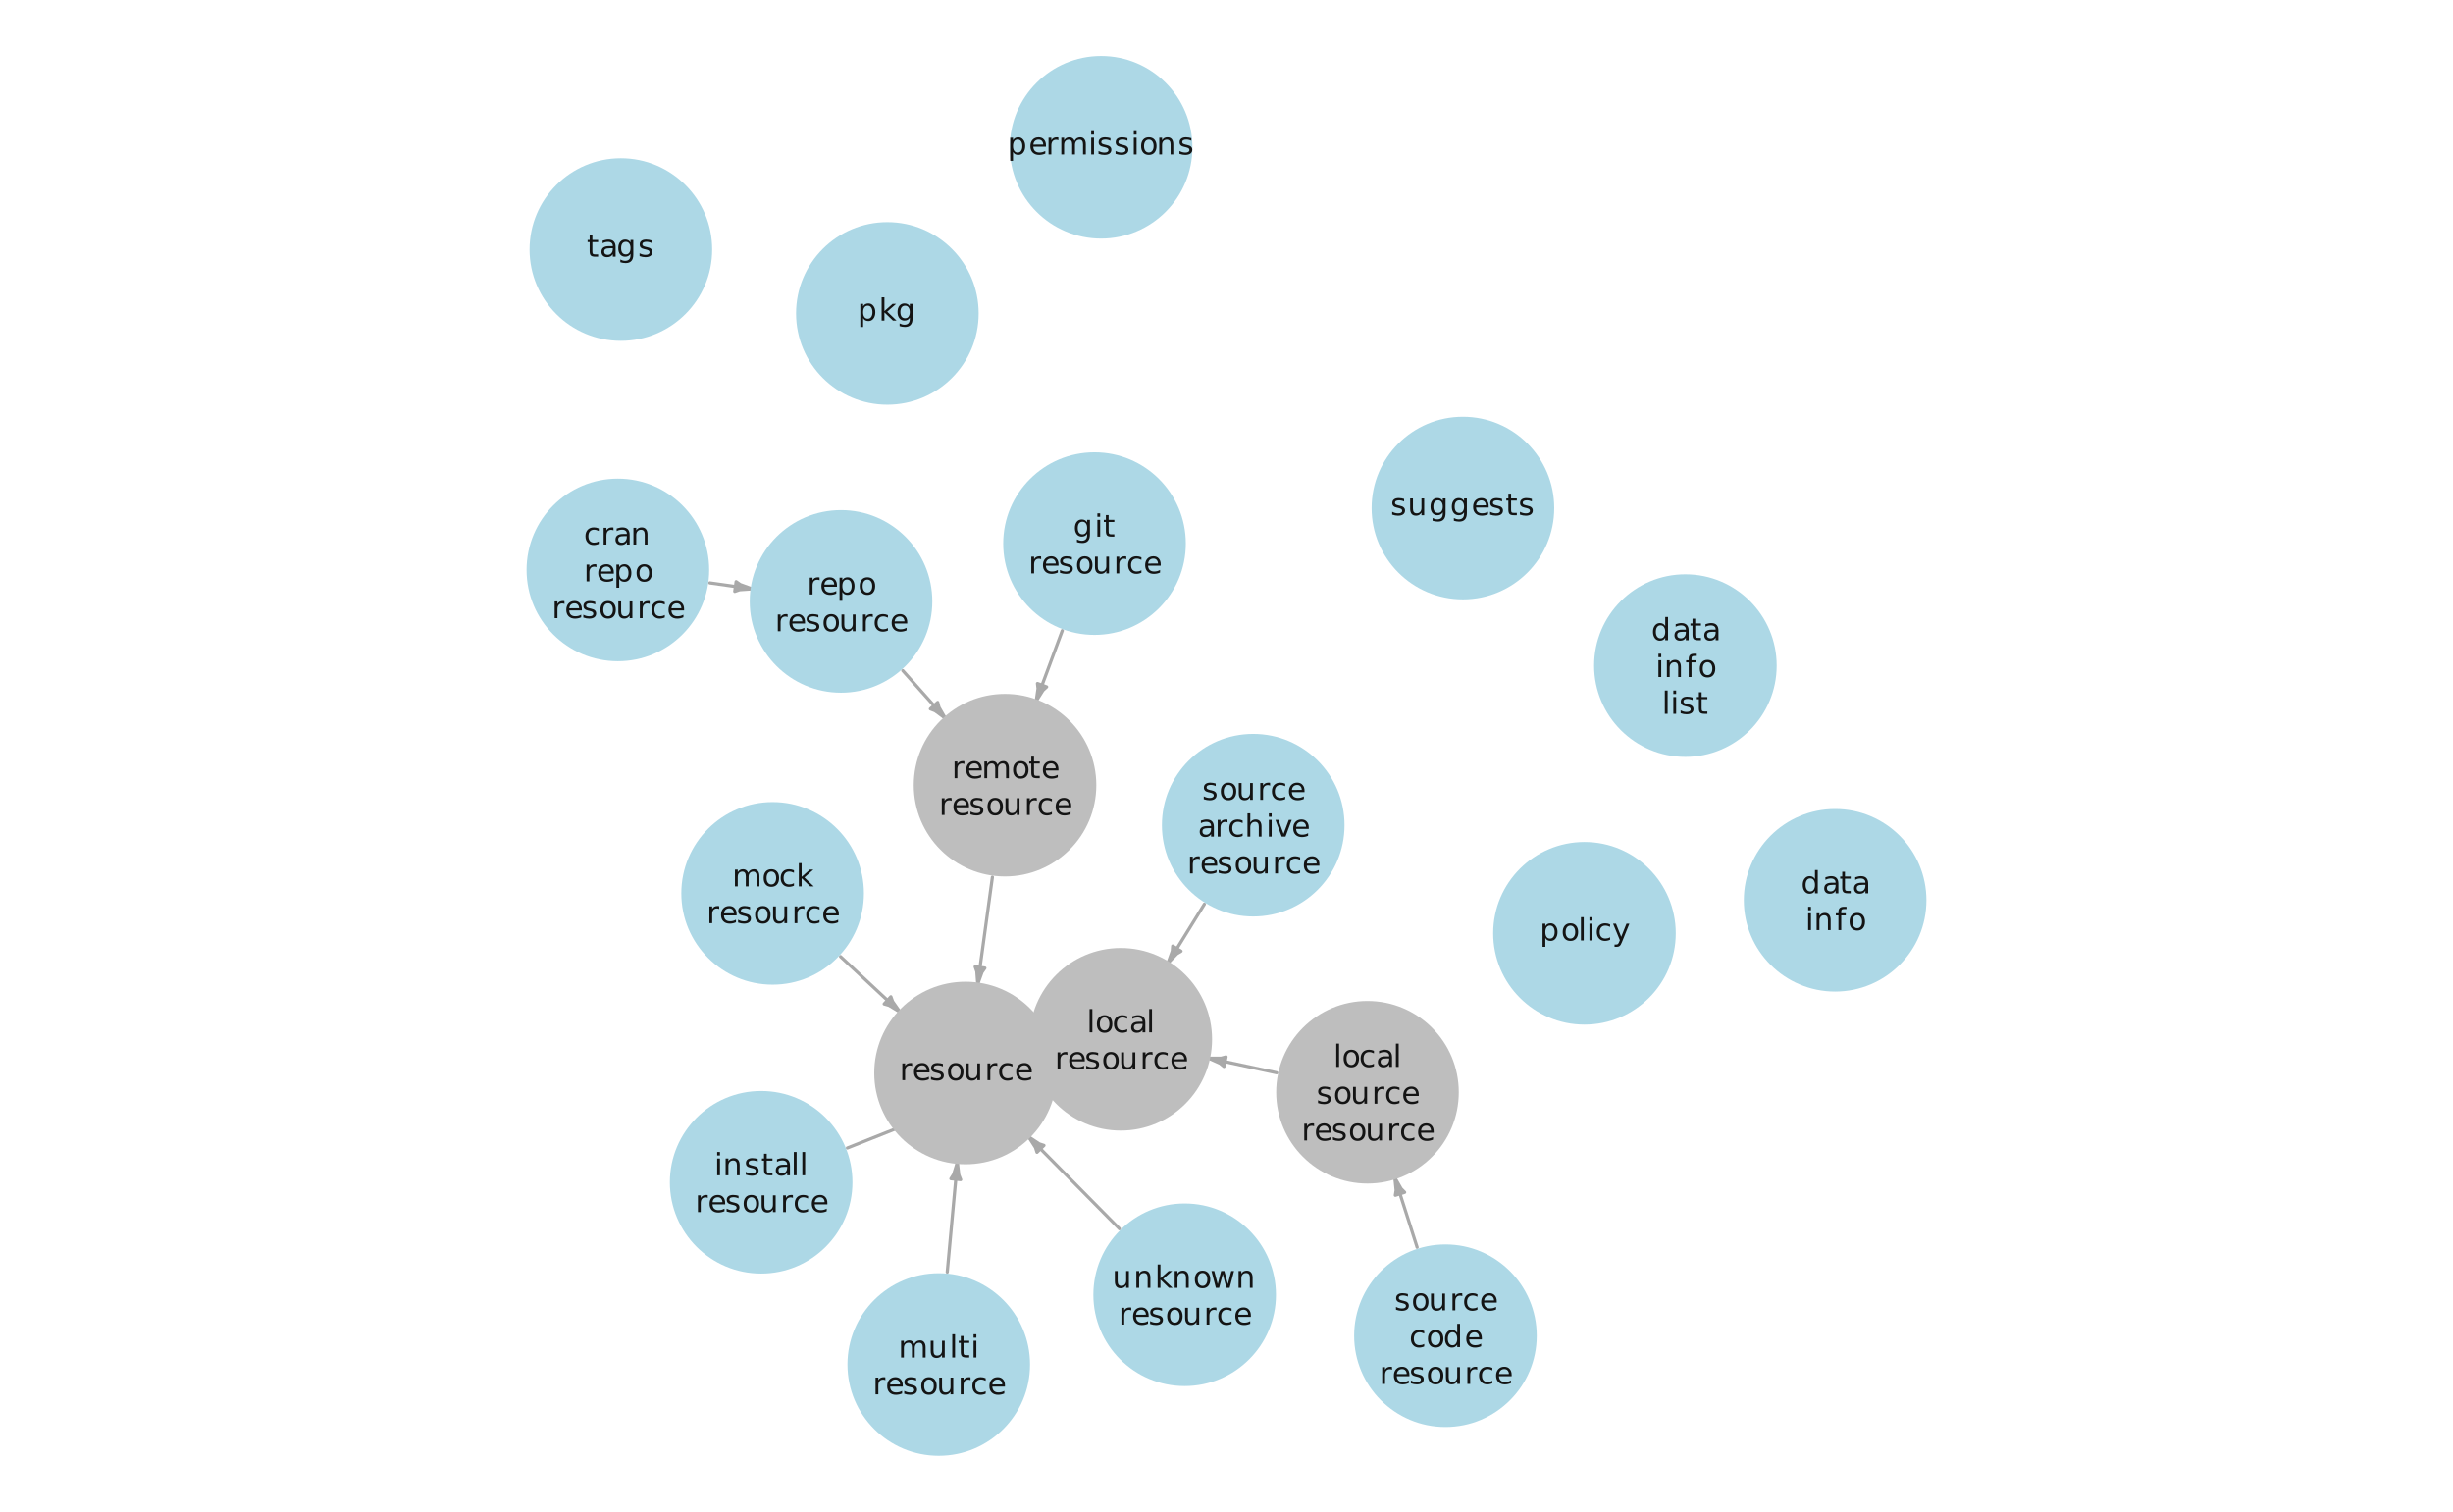<?xml version="1.0" encoding="UTF-8"?>
<svg xmlns="http://www.w3.org/2000/svg" xmlns:xlink="http://www.w3.org/1999/xlink" width="576" height="355" viewBox="0 0 576 355">
<defs>
<g>
<g id="glyph-0-0">
<path d="M 1.312 -5.062 L 1.312 -3.938 L 2.656 -3.938 L 2.656 -3.438 L 1.312 -3.438 L 1.312 -1.297 C 1.312 -0.973 1.352 -0.766 1.438 -0.672 C 1.531 -0.586 1.711 -0.547 1.984 -0.547 L 2.656 -0.547 L 2.656 0 L 1.984 0 C 1.484 0 1.141 -0.094 0.953 -0.281 C 0.766 -0.469 0.672 -0.805 0.672 -1.297 L 0.672 -3.438 L 0.188 -3.438 L 0.188 -3.938 L 0.672 -3.938 L 0.672 -5.062 Z M 1.312 -5.062 "/>
</g>
<g id="glyph-0-1">
<path d="M 2.469 -1.984 C 1.945 -1.984 1.582 -1.922 1.375 -1.797 C 1.176 -1.68 1.078 -1.477 1.078 -1.188 C 1.078 -0.957 1.148 -0.773 1.297 -0.641 C 1.453 -0.504 1.66 -0.438 1.922 -0.438 C 2.285 -0.438 2.57 -0.562 2.781 -0.812 C 3 -1.07 3.109 -1.414 3.109 -1.844 L 3.109 -1.984 Z M 3.766 -2.25 L 3.766 0 L 3.109 0 L 3.109 -0.594 C 2.961 -0.352 2.781 -0.176 2.562 -0.062 C 2.344 0.051 2.07 0.109 1.75 0.109 C 1.344 0.109 1.02 -0.004 0.781 -0.234 C 0.551 -0.461 0.438 -0.766 0.438 -1.141 C 0.438 -1.586 0.582 -1.922 0.875 -2.141 C 1.176 -2.367 1.617 -2.484 2.203 -2.484 L 3.109 -2.484 L 3.109 -2.547 C 3.109 -2.848 3.008 -3.078 2.812 -3.234 C 2.625 -3.398 2.352 -3.484 2 -3.484 C 1.77 -3.484 1.547 -3.457 1.328 -3.406 C 1.117 -3.352 0.914 -3.27 0.719 -3.156 L 0.719 -3.766 C 0.957 -3.848 1.188 -3.91 1.406 -3.953 C 1.633 -4.004 1.852 -4.031 2.062 -4.031 C 2.633 -4.031 3.062 -3.879 3.344 -3.578 C 3.625 -3.285 3.766 -2.844 3.766 -2.25 Z M 3.766 -2.25 "/>
</g>
<g id="glyph-0-2">
<path d="M 3.266 -2.016 C 3.266 -2.484 3.164 -2.848 2.969 -3.109 C 2.781 -3.367 2.516 -3.5 2.172 -3.5 C 1.816 -3.5 1.539 -3.367 1.344 -3.109 C 1.156 -2.848 1.062 -2.484 1.062 -2.016 C 1.062 -1.547 1.156 -1.18 1.344 -0.922 C 1.539 -0.672 1.816 -0.547 2.172 -0.547 C 2.516 -0.547 2.781 -0.672 2.969 -0.922 C 3.164 -1.18 3.266 -1.547 3.266 -2.016 Z M 3.922 -0.484 C 3.922 0.18 3.77 0.676 3.469 1 C 3.176 1.332 2.723 1.5 2.109 1.5 C 1.879 1.5 1.66 1.477 1.453 1.438 C 1.254 1.406 1.062 1.359 0.875 1.297 L 0.875 0.656 C 1.062 0.758 1.25 0.836 1.438 0.891 C 1.625 0.941 1.812 0.969 2 0.969 C 2.426 0.969 2.742 0.852 2.953 0.625 C 3.16 0.406 3.266 0.07 3.266 -0.375 L 3.266 -0.688 C 3.141 -0.457 2.969 -0.285 2.75 -0.172 C 2.539 -0.055 2.297 0 2.016 0 C 1.523 0 1.129 -0.18 0.828 -0.547 C 0.535 -0.922 0.391 -1.41 0.391 -2.016 C 0.391 -2.629 0.535 -3.117 0.828 -3.484 C 1.129 -3.848 1.523 -4.031 2.016 -4.031 C 2.297 -4.031 2.539 -3.973 2.75 -3.859 C 2.969 -3.742 3.141 -3.57 3.266 -3.344 L 3.266 -3.938 L 3.922 -3.938 Z M 3.922 -0.484 "/>
</g>
<g id="glyph-0-3">
<path d="M 3.188 -3.828 L 3.188 -3.219 C 3.008 -3.312 2.82 -3.379 2.625 -3.422 C 2.426 -3.473 2.223 -3.5 2.016 -3.5 C 1.691 -3.5 1.445 -3.445 1.281 -3.344 C 1.125 -3.25 1.047 -3.102 1.047 -2.906 C 1.047 -2.75 1.102 -2.629 1.219 -2.547 C 1.332 -2.461 1.562 -2.379 1.906 -2.297 L 2.125 -2.25 C 2.594 -2.156 2.922 -2.016 3.109 -1.828 C 3.305 -1.648 3.406 -1.406 3.406 -1.094 C 3.406 -0.719 3.258 -0.422 2.969 -0.203 C 2.676 0.004 2.273 0.109 1.766 0.109 C 1.555 0.109 1.336 0.086 1.109 0.047 C 0.879 0.004 0.641 -0.055 0.391 -0.141 L 0.391 -0.812 C 0.629 -0.688 0.863 -0.594 1.094 -0.531 C 1.332 -0.469 1.562 -0.438 1.781 -0.438 C 2.094 -0.438 2.328 -0.488 2.484 -0.594 C 2.648 -0.695 2.734 -0.844 2.734 -1.031 C 2.734 -1.207 2.672 -1.344 2.547 -1.438 C 2.43 -1.531 2.176 -1.625 1.781 -1.719 L 1.547 -1.766 C 1.148 -1.848 0.863 -1.977 0.688 -2.156 C 0.508 -2.332 0.422 -2.57 0.422 -2.875 C 0.422 -3.238 0.551 -3.52 0.812 -3.719 C 1.07 -3.926 1.445 -4.031 1.938 -4.031 C 2.176 -4.031 2.398 -4.008 2.609 -3.969 C 2.816 -3.938 3.008 -3.891 3.188 -3.828 Z M 3.188 -3.828 "/>
</g>
<g id="glyph-0-4">
<path d="M 0.609 -1.547 L 0.609 -3.938 L 1.266 -3.938 L 1.266 -1.578 C 1.266 -1.203 1.332 -0.922 1.469 -0.734 C 1.613 -0.547 1.832 -0.453 2.125 -0.453 C 2.477 -0.453 2.754 -0.562 2.953 -0.781 C 3.16 -1.008 3.266 -1.316 3.266 -1.703 L 3.266 -3.938 L 3.906 -3.938 L 3.906 0 L 3.266 0 L 3.266 -0.609 C 3.109 -0.367 2.926 -0.188 2.719 -0.062 C 2.508 0.051 2.27 0.109 2 0.109 C 1.539 0.109 1.191 -0.031 0.953 -0.312 C 0.723 -0.594 0.609 -1.004 0.609 -1.547 Z M 2.234 -4.031 Z M 2.234 -4.031 "/>
</g>
<g id="glyph-0-5">
<path d="M 3.953 -2.375 L 3.953 0 L 3.312 0 L 3.312 -2.359 C 3.312 -2.734 3.238 -3.008 3.094 -3.188 C 2.945 -3.375 2.727 -3.469 2.438 -3.469 C 2.082 -3.469 1.805 -3.352 1.609 -3.125 C 1.41 -2.906 1.312 -2.602 1.312 -2.219 L 1.312 0 L 0.656 0 L 0.656 -3.938 L 1.312 -3.938 L 1.312 -3.328 C 1.457 -3.566 1.633 -3.742 1.844 -3.859 C 2.062 -3.973 2.305 -4.031 2.578 -4.031 C 3.023 -4.031 3.363 -3.891 3.594 -3.609 C 3.832 -3.328 3.953 -2.914 3.953 -2.375 Z M 3.953 -2.375 "/>
</g>
<g id="glyph-0-6">
<path d="M 0.656 -5.469 L 1.312 -5.469 L 1.312 -2.234 L 3.234 -3.938 L 4.062 -3.938 L 1.969 -2.094 L 4.156 0 L 3.312 0 L 1.312 -1.922 L 1.312 0 L 0.656 0 Z M 0.656 -5.469 "/>
</g>
<g id="glyph-0-7">
<path d="M 2.203 -3.484 C 1.859 -3.484 1.582 -3.348 1.375 -3.078 C 1.176 -2.805 1.078 -2.438 1.078 -1.969 C 1.078 -1.5 1.176 -1.129 1.375 -0.859 C 1.582 -0.586 1.859 -0.453 2.203 -0.453 C 2.547 -0.453 2.816 -0.586 3.016 -0.859 C 3.223 -1.129 3.328 -1.5 3.328 -1.969 C 3.328 -2.438 3.223 -2.805 3.016 -3.078 C 2.816 -3.348 2.547 -3.484 2.203 -3.484 Z M 2.203 -4.031 C 2.766 -4.031 3.207 -3.848 3.531 -3.484 C 3.852 -3.117 4.016 -2.613 4.016 -1.969 C 4.016 -1.32 3.852 -0.812 3.531 -0.438 C 3.207 -0.07 2.766 0.109 2.203 0.109 C 1.641 0.109 1.195 -0.07 0.875 -0.438 C 0.551 -0.812 0.391 -1.32 0.391 -1.969 C 0.391 -2.613 0.551 -3.117 0.875 -3.484 C 1.195 -3.848 1.641 -4.031 2.203 -4.031 Z M 2.203 -4.031 "/>
</g>
<g id="glyph-0-8">
<path d="M 0.297 -3.938 L 0.953 -3.938 L 1.766 -0.859 L 2.562 -3.938 L 3.328 -3.938 L 4.141 -0.859 L 4.938 -3.938 L 5.594 -3.938 L 4.562 0 L 3.797 0 L 2.953 -3.234 L 2.094 0 L 1.328 0 Z M 0.297 -3.938 "/>
</g>
<g id="glyph-0-9">
<path d="M 2.969 -3.328 C 2.895 -3.367 2.812 -3.398 2.719 -3.422 C 2.633 -3.441 2.539 -3.453 2.438 -3.453 C 2.07 -3.453 1.789 -3.332 1.594 -3.094 C 1.406 -2.863 1.312 -2.523 1.312 -2.078 L 1.312 0 L 0.656 0 L 0.656 -3.938 L 1.312 -3.938 L 1.312 -3.328 C 1.445 -3.566 1.617 -3.742 1.828 -3.859 C 2.047 -3.973 2.312 -4.031 2.625 -4.031 C 2.676 -4.031 2.727 -4.023 2.781 -4.016 C 2.832 -4.016 2.891 -4.008 2.953 -4 Z M 2.969 -3.328 "/>
</g>
<g id="glyph-0-10">
<path d="M 4.047 -2.125 L 4.047 -1.812 L 1.078 -1.812 C 1.098 -1.363 1.227 -1.023 1.469 -0.797 C 1.719 -0.566 2.055 -0.453 2.484 -0.453 C 2.734 -0.453 2.973 -0.477 3.203 -0.531 C 3.43 -0.594 3.66 -0.688 3.891 -0.812 L 3.891 -0.203 C 3.66 -0.098 3.422 -0.02 3.172 0.031 C 2.93 0.082 2.688 0.109 2.438 0.109 C 1.812 0.109 1.312 -0.07 0.938 -0.438 C 0.57 -0.812 0.391 -1.312 0.391 -1.938 C 0.391 -2.57 0.562 -3.078 0.906 -3.453 C 1.258 -3.836 1.734 -4.031 2.328 -4.031 C 2.859 -4.031 3.273 -3.859 3.578 -3.516 C 3.891 -3.18 4.047 -2.719 4.047 -2.125 Z M 3.406 -2.328 C 3.395 -2.68 3.289 -2.961 3.094 -3.172 C 2.906 -3.379 2.648 -3.484 2.328 -3.484 C 1.973 -3.484 1.688 -3.379 1.469 -3.172 C 1.25 -2.973 1.125 -2.688 1.094 -2.312 Z M 3.406 -2.328 "/>
</g>
<g id="glyph-0-11">
<path d="M 3.516 -3.781 L 3.516 -3.188 C 3.328 -3.281 3.141 -3.352 2.953 -3.406 C 2.773 -3.457 2.594 -3.484 2.406 -3.484 C 1.988 -3.484 1.66 -3.348 1.422 -3.078 C 1.191 -2.816 1.078 -2.445 1.078 -1.969 C 1.078 -1.488 1.191 -1.113 1.422 -0.844 C 1.66 -0.582 1.988 -0.453 2.406 -0.453 C 2.594 -0.453 2.773 -0.473 2.953 -0.516 C 3.141 -0.566 3.328 -0.645 3.516 -0.75 L 3.516 -0.156 C 3.336 -0.07 3.148 -0.008 2.953 0.031 C 2.754 0.082 2.547 0.109 2.328 0.109 C 1.742 0.109 1.273 -0.078 0.922 -0.453 C 0.566 -0.828 0.391 -1.332 0.391 -1.969 C 0.391 -2.613 0.566 -3.117 0.922 -3.484 C 1.273 -3.848 1.758 -4.031 2.375 -4.031 C 2.57 -4.031 2.766 -4.008 2.953 -3.969 C 3.148 -3.926 3.336 -3.863 3.516 -3.781 Z M 3.516 -3.781 "/>
</g>
<g id="glyph-0-12">
<path d="M 1.312 -0.594 L 1.312 1.5 L 0.656 1.5 L 0.656 -3.938 L 1.312 -3.938 L 1.312 -3.344 C 1.445 -3.57 1.613 -3.742 1.812 -3.859 C 2.02 -3.973 2.27 -4.031 2.562 -4.031 C 3.039 -4.031 3.426 -3.836 3.719 -3.453 C 4.02 -3.078 4.172 -2.582 4.172 -1.969 C 4.172 -1.344 4.02 -0.836 3.719 -0.453 C 3.426 -0.078 3.039 0.109 2.562 0.109 C 2.27 0.109 2.02 0.051 1.812 -0.062 C 1.613 -0.176 1.445 -0.352 1.312 -0.594 Z M 3.5 -1.969 C 3.5 -2.445 3.398 -2.82 3.203 -3.094 C 3.016 -3.363 2.75 -3.5 2.406 -3.5 C 2.062 -3.5 1.789 -3.363 1.594 -3.094 C 1.406 -2.82 1.312 -2.445 1.312 -1.969 C 1.312 -1.488 1.406 -1.113 1.594 -0.844 C 1.789 -0.57 2.062 -0.438 2.406 -0.438 C 2.75 -0.438 3.016 -0.57 3.203 -0.844 C 3.398 -1.113 3.5 -1.488 3.5 -1.969 Z M 3.5 -1.969 "/>
</g>
<g id="glyph-0-13">
<path d="M 3.266 -3.344 L 3.266 -5.469 L 3.922 -5.469 L 3.922 0 L 3.266 0 L 3.266 -0.594 C 3.129 -0.352 2.957 -0.176 2.75 -0.062 C 2.539 0.051 2.297 0.109 2.016 0.109 C 1.535 0.109 1.145 -0.078 0.844 -0.453 C 0.539 -0.836 0.391 -1.344 0.391 -1.969 C 0.391 -2.582 0.539 -3.078 0.844 -3.453 C 1.145 -3.836 1.535 -4.031 2.016 -4.031 C 2.297 -4.031 2.539 -3.973 2.75 -3.859 C 2.957 -3.742 3.129 -3.57 3.266 -3.344 Z M 1.062 -1.969 C 1.062 -1.488 1.16 -1.113 1.359 -0.844 C 1.555 -0.57 1.828 -0.438 2.172 -0.438 C 2.516 -0.438 2.781 -0.57 2.969 -0.844 C 3.164 -1.113 3.266 -1.488 3.266 -1.969 C 3.266 -2.445 3.164 -2.82 2.969 -3.094 C 2.781 -3.363 2.516 -3.5 2.172 -3.5 C 1.828 -3.5 1.555 -3.363 1.359 -3.094 C 1.16 -2.82 1.062 -2.445 1.062 -1.969 Z M 1.062 -1.969 "/>
</g>
<g id="glyph-0-14">
<path d="M 0.672 -3.938 L 1.328 -3.938 L 1.328 0 L 0.672 0 Z M 0.672 -5.469 L 1.328 -5.469 L 1.328 -4.656 L 0.672 -4.656 Z M 0.672 -5.469 "/>
</g>
<g id="glyph-0-15">
<path d="M 2.672 -5.469 L 2.672 -4.938 L 2.047 -4.938 C 1.816 -4.938 1.656 -4.891 1.562 -4.797 C 1.477 -4.703 1.438 -4.531 1.438 -4.281 L 1.438 -3.938 L 2.5 -3.938 L 2.5 -3.438 L 1.438 -3.438 L 1.438 0 L 0.781 0 L 0.781 -3.438 L 0.172 -3.438 L 0.172 -3.938 L 0.781 -3.938 L 0.781 -4.219 C 0.781 -4.656 0.879 -4.973 1.078 -5.172 C 1.285 -5.367 1.613 -5.469 2.062 -5.469 Z M 2.672 -5.469 "/>
</g>
<g id="glyph-0-16">
<path d="M 0.672 -5.469 L 1.328 -5.469 L 1.328 0 L 0.672 0 Z M 0.672 -5.469 "/>
</g>
<g id="glyph-0-17">
<path d="M 3.75 -3.188 C 3.906 -3.477 4.094 -3.691 4.312 -3.828 C 4.539 -3.961 4.812 -4.031 5.125 -4.031 C 5.531 -4.031 5.844 -3.883 6.062 -3.594 C 6.289 -3.312 6.406 -2.906 6.406 -2.375 L 6.406 0 L 5.75 0 L 5.75 -2.359 C 5.75 -2.734 5.68 -3.008 5.547 -3.188 C 5.422 -3.375 5.219 -3.469 4.938 -3.469 C 4.602 -3.469 4.336 -3.352 4.141 -3.125 C 3.953 -2.906 3.859 -2.602 3.859 -2.219 L 3.859 0 L 3.203 0 L 3.203 -2.359 C 3.203 -2.734 3.133 -3.008 3 -3.188 C 2.863 -3.375 2.66 -3.469 2.391 -3.469 C 2.055 -3.469 1.789 -3.352 1.594 -3.125 C 1.406 -2.906 1.312 -2.602 1.312 -2.219 L 1.312 0 L 0.656 0 L 0.656 -3.938 L 1.312 -3.938 L 1.312 -3.328 C 1.457 -3.566 1.629 -3.742 1.828 -3.859 C 2.035 -3.973 2.285 -4.031 2.578 -4.031 C 2.859 -4.031 3.098 -3.957 3.297 -3.812 C 3.504 -3.664 3.656 -3.457 3.75 -3.188 Z M 3.75 -3.188 "/>
</g>
<g id="glyph-0-18">
<path d="M 2.312 0.359 C 2.133 0.828 1.957 1.133 1.781 1.281 C 1.602 1.426 1.375 1.5 1.094 1.5 L 0.562 1.5 L 0.562 0.953 L 0.953 0.953 C 1.129 0.953 1.266 0.91 1.359 0.828 C 1.461 0.742 1.57 0.547 1.688 0.234 L 1.812 -0.062 L 0.219 -3.938 L 0.906 -3.938 L 2.125 -0.859 L 3.359 -3.938 L 4.047 -3.938 Z M 2.312 0.359 "/>
</g>
<g id="glyph-0-19">
<path d="M 3.953 -2.375 L 3.953 0 L 3.312 0 L 3.312 -2.359 C 3.312 -2.734 3.238 -3.008 3.094 -3.188 C 2.945 -3.375 2.727 -3.469 2.438 -3.469 C 2.082 -3.469 1.805 -3.352 1.609 -3.125 C 1.41 -2.906 1.312 -2.602 1.312 -2.219 L 1.312 0 L 0.656 0 L 0.656 -5.469 L 1.312 -5.469 L 1.312 -3.328 C 1.457 -3.566 1.633 -3.742 1.844 -3.859 C 2.062 -3.973 2.305 -4.031 2.578 -4.031 C 3.023 -4.031 3.363 -3.891 3.594 -3.609 C 3.832 -3.328 3.953 -2.914 3.953 -2.375 Z M 3.953 -2.375 "/>
</g>
<g id="glyph-0-20">
<path d="M 0.219 -3.938 L 0.906 -3.938 L 2.125 -0.641 L 3.359 -3.938 L 4.047 -3.938 L 2.578 0 L 1.688 0 Z M 0.219 -3.938 "/>
</g>
</g>
</defs>
<path fill="none" stroke-width="0.75" stroke-linecap="round" stroke-linejoin="round" stroke="rgb(66.275%, 66.275%, 66.275%)" stroke-opacity="1" stroke-miterlimit="10" d="M 262.855 288.531 L 241.789 267.211 "/>
<path fill="none" stroke-width="0.75" stroke-linecap="round" stroke-linejoin="round" stroke="rgb(66.275%, 66.275%, 66.275%)" stroke-opacity="1" stroke-miterlimit="10" d="M 166.668 136.875 L 176.254 138.23 "/>
<path fill="none" stroke-width="0.75" stroke-linecap="round" stroke-linejoin="round" stroke="rgb(66.275%, 66.275%, 66.275%)" stroke-opacity="1" stroke-miterlimit="10" d="M 332.762 292.891 L 327.645 276.898 "/>
<path fill="none" stroke-width="0.75" stroke-linecap="round" stroke-linejoin="round" stroke="rgb(66.275%, 66.275%, 66.275%)" stroke-opacity="1" stroke-miterlimit="10" d="M 211.996 157.484 L 221.719 168.383 "/>
<path fill="none" stroke-width="0.75" stroke-linecap="round" stroke-linejoin="round" stroke="rgb(66.275%, 66.275%, 66.275%)" stroke-opacity="1" stroke-miterlimit="10" d="M 222.426 298.707 L 224.762 273.309 "/>
<path fill="none" stroke-width="0.75" stroke-linecap="round" stroke-linejoin="round" stroke="rgb(66.275%, 66.275%, 66.275%)" stroke-opacity="1" stroke-miterlimit="10" d="M 249.438 148.086 L 243.441 164.273 "/>
<path fill="none" stroke-width="0.75" stroke-linecap="round" stroke-linejoin="round" stroke="rgb(66.275%, 66.275%, 66.275%)" stroke-opacity="1" stroke-miterlimit="10" d="M 233.031 205.969 L 229.637 230.723 "/>
<path fill="none" stroke-width="0.75" stroke-linecap="round" stroke-linejoin="round" stroke="rgb(66.275%, 66.275%, 66.275%)" stroke-opacity="1" stroke-miterlimit="10" d="M 299.793 251.91 L 284.137 248.547 "/>
<path fill="none" stroke-width="0.75" stroke-linecap="round" stroke-linejoin="round" stroke="rgb(66.275%, 66.275%, 66.275%)" stroke-opacity="1" stroke-miterlimit="10" d="M 198.984 269.566 L 243.258 251.965 "/>
<path fill="none" stroke-width="0.75" stroke-linecap="round" stroke-linejoin="round" stroke="rgb(66.275%, 66.275%, 66.275%)" stroke-opacity="1" stroke-miterlimit="10" d="M 282.809 212.309 L 274.453 225.816 "/>
<path fill="none" stroke-width="0.75" stroke-linecap="round" stroke-linejoin="round" stroke="rgb(66.275%, 66.275%, 66.275%)" stroke-opacity="1" stroke-miterlimit="10" d="M 242.578 248.52 L 247.672 247.414 "/>
<path fill="none" stroke-width="0.75" stroke-linecap="round" stroke-linejoin="round" stroke="rgb(66.275%, 66.275%, 66.275%)" stroke-opacity="1" stroke-miterlimit="10" d="M 197.375 224.629 L 211.035 237.352 "/>
<path fill-rule="nonzero" fill="rgb(66.275%, 66.275%, 66.275%)" fill-opacity="1" stroke-width="0.75" stroke-linecap="round" stroke-linejoin="round" stroke="rgb(66.275%, 66.275%, 66.275%)" stroke-opacity="1" stroke-miterlimit="10" d="M 245.141 268.965 L 244.016 268.594 L 241.844 267.16 L 241.738 267.262 L 243.145 269.453 L 243.5 270.582 Z M 245.141 268.965 "/>
<path fill-rule="nonzero" fill="rgb(66.275%, 66.275%, 66.275%)" fill-opacity="1" stroke-width="0.75" stroke-linecap="round" stroke-linejoin="round" stroke="rgb(66.275%, 66.275%, 66.275%)" stroke-opacity="1" stroke-miterlimit="10" d="M 172.531 138.867 L 173.648 138.48 L 176.246 138.301 L 176.266 138.156 L 173.82 137.266 L 172.852 136.586 Z M 172.531 138.867 "/>
<path fill-rule="nonzero" fill="rgb(66.275%, 66.275%, 66.275%)" fill-opacity="1" stroke-width="0.75" stroke-linecap="round" stroke-linejoin="round" stroke="rgb(66.275%, 66.275%, 66.275%)" stroke-opacity="1" stroke-miterlimit="10" d="M 329.836 279.977 L 329 279.137 L 327.711 276.879 L 327.574 276.922 L 327.836 279.512 L 327.645 280.68 Z M 329.836 279.977 "/>
<path fill-rule="nonzero" fill="rgb(66.275%, 66.275%, 66.275%)" fill-opacity="1" stroke-width="0.75" stroke-linecap="round" stroke-linejoin="round" stroke="rgb(66.275%, 66.275%, 66.275%)" stroke-opacity="1" stroke-miterlimit="10" d="M 218.465 166.461 L 219.566 166.891 L 221.664 168.43 L 221.773 168.332 L 220.48 166.074 L 220.184 164.93 Z M 218.465 166.461 "/>
<path fill-rule="nonzero" fill="rgb(66.275%, 66.275%, 66.275%)" fill-opacity="1" stroke-width="0.75" stroke-linecap="round" stroke-linejoin="round" stroke="rgb(66.275%, 66.275%, 66.275%)" stroke-opacity="1" stroke-miterlimit="10" d="M 225.578 277 L 225.137 275.898 L 224.832 273.316 L 224.691 273.301 L 223.918 275.789 L 223.285 276.789 Z M 225.578 277 "/>
<path fill-rule="nonzero" fill="rgb(66.275%, 66.275%, 66.275%)" fill-opacity="1" stroke-width="0.75" stroke-linecap="round" stroke-linejoin="round" stroke="rgb(66.275%, 66.275%, 66.275%)" stroke-opacity="1" stroke-miterlimit="10" d="M 243.609 160.496 L 243.75 161.672 L 243.371 164.25 L 243.508 164.297 L 244.898 162.098 L 245.77 161.297 Z M 243.609 160.496 "/>
<path fill-rule="nonzero" fill="rgb(66.275%, 66.275%, 66.275%)" fill-opacity="1" stroke-width="0.75" stroke-linecap="round" stroke-linejoin="round" stroke="rgb(66.275%, 66.275%, 66.275%)" stroke-opacity="1" stroke-miterlimit="10" d="M 228.984 227 L 229.375 228.117 L 229.566 230.715 L 229.707 230.734 L 230.59 228.285 L 231.266 227.312 Z M 228.984 227 "/>
<path fill-rule="nonzero" fill="rgb(66.275%, 66.275%, 66.275%)" fill-opacity="1" stroke-width="0.75" stroke-linecap="round" stroke-linejoin="round" stroke="rgb(66.275%, 66.275%, 66.275%)" stroke-opacity="1" stroke-miterlimit="10" d="M 287.898 248.176 L 286.754 248.484 L 284.152 248.477 L 284.121 248.617 L 286.496 249.68 L 287.414 250.43 Z M 287.898 248.176 "/>
<path fill-rule="nonzero" fill="rgb(66.275%, 66.275%, 66.275%)" fill-opacity="1" stroke-width="0.75" stroke-linecap="round" stroke-linejoin="round" stroke="rgb(66.275%, 66.275%, 66.275%)" stroke-opacity="1" stroke-miterlimit="10" d="M 240.336 254.367 L 241.117 253.477 L 243.285 252.035 L 243.23 251.898 L 240.664 252.34 L 239.484 252.227 Z M 240.336 254.367 "/>
<path fill-rule="nonzero" fill="rgb(66.275%, 66.275%, 66.275%)" fill-opacity="1" stroke-width="0.75" stroke-linecap="round" stroke-linejoin="round" stroke="rgb(66.275%, 66.275%, 66.275%)" stroke-opacity="1" stroke-miterlimit="10" d="M 275.367 222.148 L 275.273 223.328 L 274.391 225.777 L 274.516 225.852 L 276.312 223.973 L 277.328 223.359 Z M 275.367 222.148 "/>
<path fill-rule="nonzero" fill="rgb(66.275%, 66.275%, 66.275%)" fill-opacity="1" stroke-width="0.75" stroke-linecap="round" stroke-linejoin="round" stroke="rgb(66.275%, 66.275%, 66.275%)" stroke-opacity="1" stroke-miterlimit="10" d="M 244.398 249.305 L 245.316 248.551 L 247.688 247.484 L 247.656 247.344 L 245.055 247.355 L 243.91 247.051 Z M 244.398 249.305 "/>
<path fill-rule="nonzero" fill="rgb(66.275%, 66.275%, 66.275%)" fill-opacity="1" stroke-width="0.75" stroke-linecap="round" stroke-linejoin="round" stroke="rgb(66.275%, 66.275%, 66.275%)" stroke-opacity="1" stroke-miterlimit="10" d="M 207.617 235.742 L 208.754 236.066 L 210.988 237.406 L 211.086 237.301 L 209.59 235.172 L 209.188 234.055 Z M 207.617 235.742 "/>
<path fill-rule="nonzero" fill="rgb(67.843%, 84.706%, 90.196%)" fill-opacity="1" d="M 167.227 58.598 C 167.227 70.438 157.629 80.035 145.789 80.035 C 133.949 80.035 124.352 70.438 124.352 58.598 C 124.352 46.758 133.949 37.16 145.789 37.16 C 157.629 37.16 167.227 46.758 167.227 58.598 "/>
<path fill-rule="nonzero" fill="rgb(67.843%, 84.706%, 90.196%)" fill-opacity="1" d="M 299.613 304.039 C 299.613 315.875 290.016 325.473 278.176 325.473 C 266.336 325.473 256.738 315.875 256.738 304.039 C 256.738 292.199 266.336 282.602 278.176 282.602 C 290.016 282.602 299.613 292.199 299.613 304.039 "/>
<path fill-rule="nonzero" fill="rgb(67.843%, 84.706%, 90.196%)" fill-opacity="1" d="M 166.523 133.832 C 166.523 145.672 156.926 155.27 145.086 155.27 C 133.246 155.27 123.648 145.672 123.648 133.832 C 123.648 121.992 133.246 112.395 145.086 112.395 C 156.926 112.395 166.523 121.992 166.523 133.832 "/>
<path fill-rule="nonzero" fill="rgb(67.843%, 84.706%, 90.196%)" fill-opacity="1" d="M 417.191 156.293 C 417.191 168.133 407.594 177.73 395.754 177.73 C 383.914 177.73 374.316 168.133 374.316 156.293 C 374.316 144.457 383.914 134.859 395.754 134.859 C 407.594 134.859 417.191 144.457 417.191 156.293 "/>
<path fill-rule="nonzero" fill="rgb(67.843%, 84.706%, 90.196%)" fill-opacity="1" d="M 364.953 119.305 C 364.953 131.145 355.355 140.742 343.516 140.742 C 331.676 140.742 322.078 131.145 322.078 119.305 C 322.078 107.465 331.676 97.867 343.516 97.867 C 355.355 97.867 364.953 107.465 364.953 119.305 "/>
<path fill-rule="nonzero" fill="rgb(67.843%, 84.706%, 90.196%)" fill-opacity="1" d="M 360.848 313.648 C 360.848 325.488 351.25 335.086 339.41 335.086 C 327.57 335.086 317.973 325.488 317.973 313.648 C 317.973 301.812 327.57 292.215 339.41 292.215 C 351.25 292.215 360.848 301.812 360.848 313.648 "/>
<path fill-rule="nonzero" fill="rgb(67.843%, 84.706%, 90.196%)" fill-opacity="1" d="M 218.918 141.223 C 218.918 153.062 209.32 162.66 197.484 162.66 C 185.645 162.66 176.047 153.062 176.047 141.223 C 176.047 129.383 185.645 119.785 197.484 119.785 C 209.32 119.785 218.918 129.383 218.918 141.223 "/>
<path fill-rule="nonzero" fill="rgb(74.51%, 74.51%, 74.51%)" fill-opacity="1" d="M 248.16 251.961 C 248.16 263.801 238.562 273.398 226.723 273.398 C 214.887 273.398 205.285 263.801 205.285 251.961 C 205.285 240.121 214.887 230.523 226.723 230.523 C 238.562 230.523 248.16 240.121 248.16 251.961 "/>
<path fill-rule="nonzero" fill="rgb(67.843%, 84.706%, 90.196%)" fill-opacity="1" d="M 241.867 320.414 C 241.867 332.254 232.27 341.852 220.434 341.852 C 208.594 341.852 198.996 332.254 198.996 320.414 C 198.996 308.574 208.594 298.977 220.434 298.977 C 232.27 298.977 241.867 308.574 241.867 320.414 "/>
<path fill-rule="nonzero" fill="rgb(67.843%, 84.706%, 90.196%)" fill-opacity="1" d="M 279.996 34.586 C 279.996 46.426 270.398 56.023 258.559 56.023 C 246.719 56.023 237.121 46.426 237.121 34.586 C 237.121 22.746 246.719 13.148 258.559 13.148 C 270.398 13.148 279.996 22.746 279.996 34.586 "/>
<path fill-rule="nonzero" fill="rgb(67.843%, 84.706%, 90.196%)" fill-opacity="1" d="M 229.801 73.598 C 229.801 85.438 220.203 95.035 208.363 95.035 C 196.523 95.035 186.926 85.438 186.926 73.598 C 186.926 61.758 196.523 52.16 208.363 52.16 C 220.203 52.16 229.801 61.758 229.801 73.598 "/>
<path fill-rule="nonzero" fill="rgb(67.843%, 84.706%, 90.196%)" fill-opacity="1" d="M 452.352 211.402 C 452.352 223.238 442.754 232.836 430.914 232.836 C 419.074 232.836 409.477 223.238 409.477 211.402 C 409.477 199.562 419.074 189.965 430.914 189.965 C 442.754 189.965 452.352 199.562 452.352 211.402 "/>
<path fill-rule="nonzero" fill="rgb(67.843%, 84.706%, 90.196%)" fill-opacity="1" d="M 278.445 127.648 C 278.445 139.488 268.848 149.086 257.008 149.086 C 245.168 149.086 235.57 139.488 235.57 127.648 C 235.57 115.809 245.168 106.211 257.008 106.211 C 268.848 106.211 278.445 115.809 278.445 127.648 "/>
<path fill-rule="nonzero" fill="rgb(74.51%, 74.51%, 74.51%)" fill-opacity="1" d="M 257.43 184.375 C 257.43 196.215 247.832 205.812 235.992 205.812 C 224.152 205.812 214.555 196.215 214.555 184.375 C 214.555 172.535 224.152 162.938 235.992 162.938 C 247.832 162.938 257.43 172.535 257.43 184.375 "/>
<path fill-rule="nonzero" fill="rgb(74.51%, 74.51%, 74.51%)" fill-opacity="1" d="M 342.543 256.484 C 342.543 268.324 332.945 277.922 321.105 277.922 C 309.266 277.922 299.668 268.324 299.668 256.484 C 299.668 244.645 309.266 235.047 321.105 235.047 C 332.945 235.047 342.543 244.645 342.543 256.484 "/>
<path fill-rule="nonzero" fill="rgb(67.843%, 84.706%, 90.196%)" fill-opacity="1" d="M 200.168 277.621 C 200.168 289.457 190.57 299.055 178.73 299.055 C 166.891 299.055 157.293 289.457 157.293 277.621 C 157.293 265.781 166.891 256.184 178.73 256.184 C 190.57 256.184 200.168 265.781 200.168 277.621 "/>
<path fill-rule="nonzero" fill="rgb(67.843%, 84.706%, 90.196%)" fill-opacity="1" d="M 393.492 219.156 C 393.492 230.996 383.895 240.594 372.055 240.594 C 360.215 240.594 350.617 230.996 350.617 219.156 C 350.617 207.316 360.215 197.719 372.055 197.719 C 383.895 197.719 393.492 207.316 393.492 219.156 "/>
<path fill-rule="nonzero" fill="rgb(67.843%, 84.706%, 90.196%)" fill-opacity="1" d="M 315.711 193.773 C 315.711 205.613 306.113 215.211 294.273 215.211 C 282.434 215.211 272.836 205.613 272.836 193.773 C 272.836 181.934 282.434 172.336 294.273 172.336 C 306.113 172.336 315.711 181.934 315.711 193.773 "/>
<path fill-rule="nonzero" fill="rgb(74.51%, 74.51%, 74.51%)" fill-opacity="1" d="M 284.613 244.047 C 284.613 255.887 275.016 265.484 263.176 265.484 C 251.336 265.484 241.738 255.887 241.738 244.047 C 241.738 232.207 251.336 222.609 263.176 222.609 C 275.016 222.609 284.613 232.207 284.613 244.047 "/>
<path fill-rule="nonzero" fill="rgb(67.843%, 84.706%, 90.196%)" fill-opacity="1" d="M 202.859 209.777 C 202.859 221.617 193.262 231.215 181.422 231.215 C 169.582 231.215 159.984 221.617 159.984 209.777 C 159.984 197.938 169.582 188.34 181.422 188.34 C 193.262 188.34 202.859 197.938 202.859 209.777 "/>
<g fill="rgb(7.843%, 7.843%, 7.843%)" fill-opacity="1">
<use xlink:href="#glyph-0-0" x="137.789" y="60.28"/>
<use xlink:href="#glyph-0-1" x="140.789" y="60.28"/>
<use xlink:href="#glyph-0-2" x="144.789" y="60.28"/>
<use xlink:href="#glyph-0-3" x="149.789" y="60.28"/>
</g>
<g fill="rgb(7.843%, 7.843%, 7.843%)" fill-opacity="1">
<use xlink:href="#glyph-0-4" x="261.176" y="302.401"/>
<use xlink:href="#glyph-0-5" x="266.176" y="302.401"/>
<use xlink:href="#glyph-0-6" x="271.176" y="302.401"/>
<use xlink:href="#glyph-0-5" x="275.176" y="302.401"/>
<use xlink:href="#glyph-0-7" x="280.176" y="302.401"/>
<use xlink:href="#glyph-0-8" x="284.176" y="302.401"/>
<use xlink:href="#glyph-0-5" x="290.176" y="302.401"/>
</g>
<g fill="rgb(7.843%, 7.843%, 7.843%)" fill-opacity="1">
<use xlink:href="#glyph-0-9" x="262.676" y="311.038"/>
<use xlink:href="#glyph-0-10" x="265.676" y="311.038"/>
<use xlink:href="#glyph-0-3" x="269.676" y="311.038"/>
<use xlink:href="#glyph-0-7" x="273.676" y="311.038"/>
<use xlink:href="#glyph-0-4" x="277.676" y="311.038"/>
<use xlink:href="#glyph-0-9" x="282.676" y="311.038"/>
<use xlink:href="#glyph-0-11" x="285.676" y="311.038"/>
<use xlink:href="#glyph-0-10" x="289.676" y="311.038"/>
</g>
<g fill="rgb(7.843%, 7.843%, 7.843%)" fill-opacity="1">
<use xlink:href="#glyph-0-11" x="137.086" y="127.874"/>
<use xlink:href="#glyph-0-9" x="141.086" y="127.874"/>
<use xlink:href="#glyph-0-1" x="144.086" y="127.874"/>
<use xlink:href="#glyph-0-5" x="148.086" y="127.874"/>
</g>
<g fill="rgb(7.843%, 7.843%, 7.843%)" fill-opacity="1">
<use xlink:href="#glyph-0-9" x="137.086" y="136.515"/>
<use xlink:href="#glyph-0-10" x="140.086" y="136.515"/>
<use xlink:href="#glyph-0-12" x="144.086" y="136.515"/>
<use xlink:href="#glyph-0-7" x="149.086" y="136.515"/>
</g>
<g fill="rgb(7.843%, 7.843%, 7.843%)" fill-opacity="1">
<use xlink:href="#glyph-0-9" x="129.586" y="145.155"/>
<use xlink:href="#glyph-0-10" x="132.586" y="145.155"/>
<use xlink:href="#glyph-0-3" x="136.586" y="145.155"/>
<use xlink:href="#glyph-0-7" x="140.586" y="145.155"/>
<use xlink:href="#glyph-0-4" x="144.586" y="145.155"/>
<use xlink:href="#glyph-0-9" x="149.586" y="145.155"/>
<use xlink:href="#glyph-0-11" x="152.586" y="145.155"/>
<use xlink:href="#glyph-0-10" x="156.586" y="145.155"/>
</g>
<g fill="rgb(7.843%, 7.843%, 7.843%)" fill-opacity="1">
<use xlink:href="#glyph-0-13" x="387.754" y="150.339"/>
<use xlink:href="#glyph-0-1" x="392.754" y="150.339"/>
<use xlink:href="#glyph-0-0" x="396.754" y="150.339"/>
<use xlink:href="#glyph-0-1" x="399.754" y="150.339"/>
</g>
<g fill="rgb(7.843%, 7.843%, 7.843%)" fill-opacity="1">
<use xlink:href="#glyph-0-14" x="388.754" y="158.976"/>
<use xlink:href="#glyph-0-5" x="390.754" y="158.976"/>
<use xlink:href="#glyph-0-15" x="395.754" y="158.976"/>
<use xlink:href="#glyph-0-7" x="398.754" y="158.976"/>
</g>
<g fill="rgb(7.843%, 7.843%, 7.843%)" fill-opacity="1">
<use xlink:href="#glyph-0-16" x="390.254" y="167.616"/>
<use xlink:href="#glyph-0-14" x="392.254" y="167.616"/>
<use xlink:href="#glyph-0-3" x="394.254" y="167.616"/>
<use xlink:href="#glyph-0-0" x="398.254" y="167.616"/>
</g>
<g fill="rgb(7.843%, 7.843%, 7.843%)" fill-opacity="1">
<use xlink:href="#glyph-0-3" x="326.516" y="120.987"/>
<use xlink:href="#glyph-0-4" x="330.516" y="120.987"/>
<use xlink:href="#glyph-0-2" x="335.516" y="120.987"/>
<use xlink:href="#glyph-0-2" x="340.516" y="120.987"/>
<use xlink:href="#glyph-0-10" x="345.516" y="120.987"/>
<use xlink:href="#glyph-0-3" x="349.516" y="120.987"/>
<use xlink:href="#glyph-0-0" x="353.516" y="120.987"/>
<use xlink:href="#glyph-0-3" x="356.516" y="120.987"/>
</g>
<g fill="rgb(7.843%, 7.843%, 7.843%)" fill-opacity="1">
<use xlink:href="#glyph-0-3" x="327.41" y="307.694"/>
<use xlink:href="#glyph-0-7" x="331.41" y="307.694"/>
<use xlink:href="#glyph-0-4" x="335.41" y="307.694"/>
<use xlink:href="#glyph-0-9" x="340.41" y="307.694"/>
<use xlink:href="#glyph-0-11" x="343.41" y="307.694"/>
<use xlink:href="#glyph-0-10" x="347.41" y="307.694"/>
</g>
<g fill="rgb(7.843%, 7.843%, 7.843%)" fill-opacity="1">
<use xlink:href="#glyph-0-11" x="330.91" y="316.331"/>
<use xlink:href="#glyph-0-7" x="334.91" y="316.331"/>
<use xlink:href="#glyph-0-13" x="338.91" y="316.331"/>
<use xlink:href="#glyph-0-10" x="343.91" y="316.331"/>
</g>
<g fill="rgb(7.843%, 7.843%, 7.843%)" fill-opacity="1">
<use xlink:href="#glyph-0-9" x="323.91" y="324.972"/>
<use xlink:href="#glyph-0-10" x="326.91" y="324.972"/>
<use xlink:href="#glyph-0-3" x="330.91" y="324.972"/>
<use xlink:href="#glyph-0-7" x="334.91" y="324.972"/>
<use xlink:href="#glyph-0-4" x="338.91" y="324.972"/>
<use xlink:href="#glyph-0-9" x="343.91" y="324.972"/>
<use xlink:href="#glyph-0-11" x="346.91" y="324.972"/>
<use xlink:href="#glyph-0-10" x="350.91" y="324.972"/>
</g>
<g fill="rgb(7.843%, 7.843%, 7.843%)" fill-opacity="1">
<use xlink:href="#glyph-0-9" x="189.484" y="139.585"/>
<use xlink:href="#glyph-0-10" x="192.484" y="139.585"/>
<use xlink:href="#glyph-0-12" x="196.484" y="139.585"/>
<use xlink:href="#glyph-0-7" x="201.484" y="139.585"/>
</g>
<g fill="rgb(7.843%, 7.843%, 7.843%)" fill-opacity="1">
<use xlink:href="#glyph-0-9" x="181.984" y="148.226"/>
<use xlink:href="#glyph-0-10" x="184.984" y="148.226"/>
<use xlink:href="#glyph-0-3" x="188.984" y="148.226"/>
<use xlink:href="#glyph-0-7" x="192.984" y="148.226"/>
<use xlink:href="#glyph-0-4" x="196.984" y="148.226"/>
<use xlink:href="#glyph-0-9" x="201.984" y="148.226"/>
<use xlink:href="#glyph-0-11" x="204.984" y="148.226"/>
<use xlink:href="#glyph-0-10" x="208.984" y="148.226"/>
</g>
<g fill="rgb(7.843%, 7.843%, 7.843%)" fill-opacity="1">
<use xlink:href="#glyph-0-9" x="211.223" y="253.644"/>
<use xlink:href="#glyph-0-10" x="214.223" y="253.644"/>
<use xlink:href="#glyph-0-3" x="218.223" y="253.644"/>
<use xlink:href="#glyph-0-7" x="222.223" y="253.644"/>
<use xlink:href="#glyph-0-4" x="226.223" y="253.644"/>
<use xlink:href="#glyph-0-9" x="231.223" y="253.644"/>
<use xlink:href="#glyph-0-11" x="234.223" y="253.644"/>
<use xlink:href="#glyph-0-10" x="238.223" y="253.644"/>
</g>
<g fill="rgb(7.843%, 7.843%, 7.843%)" fill-opacity="1">
<use xlink:href="#glyph-0-17" x="210.934" y="318.776"/>
<use xlink:href="#glyph-0-4" x="217.934" y="318.776"/>
<use xlink:href="#glyph-0-16" x="222.934" y="318.776"/>
<use xlink:href="#glyph-0-0" x="224.934" y="318.776"/>
<use xlink:href="#glyph-0-14" x="227.934" y="318.776"/>
</g>
<g fill="rgb(7.843%, 7.843%, 7.843%)" fill-opacity="1">
<use xlink:href="#glyph-0-9" x="204.934" y="327.417"/>
<use xlink:href="#glyph-0-10" x="207.934" y="327.417"/>
<use xlink:href="#glyph-0-3" x="211.934" y="327.417"/>
<use xlink:href="#glyph-0-7" x="215.934" y="327.417"/>
<use xlink:href="#glyph-0-4" x="219.934" y="327.417"/>
<use xlink:href="#glyph-0-9" x="224.934" y="327.417"/>
<use xlink:href="#glyph-0-11" x="227.934" y="327.417"/>
<use xlink:href="#glyph-0-10" x="231.934" y="327.417"/>
</g>
<g fill="rgb(7.843%, 7.843%, 7.843%)" fill-opacity="1">
<use xlink:href="#glyph-0-12" x="236.559" y="36.269"/>
<use xlink:href="#glyph-0-10" x="241.559" y="36.269"/>
<use xlink:href="#glyph-0-9" x="245.559" y="36.269"/>
<use xlink:href="#glyph-0-17" x="248.559" y="36.269"/>
<use xlink:href="#glyph-0-14" x="255.559" y="36.269"/>
<use xlink:href="#glyph-0-3" x="257.559" y="36.269"/>
<use xlink:href="#glyph-0-3" x="261.559" y="36.269"/>
<use xlink:href="#glyph-0-14" x="265.559" y="36.269"/>
<use xlink:href="#glyph-0-7" x="267.559" y="36.269"/>
<use xlink:href="#glyph-0-5" x="271.559" y="36.269"/>
<use xlink:href="#glyph-0-3" x="276.559" y="36.269"/>
</g>
<g fill="rgb(7.843%, 7.843%, 7.843%)" fill-opacity="1">
<use xlink:href="#glyph-0-12" x="201.363" y="75.28"/>
<use xlink:href="#glyph-0-6" x="206.363" y="75.28"/>
<use xlink:href="#glyph-0-2" x="210.363" y="75.28"/>
</g>
<g fill="rgb(7.843%, 7.843%, 7.843%)" fill-opacity="1">
<use xlink:href="#glyph-0-13" x="422.914" y="209.765"/>
<use xlink:href="#glyph-0-1" x="427.914" y="209.765"/>
<use xlink:href="#glyph-0-0" x="431.914" y="209.765"/>
<use xlink:href="#glyph-0-1" x="434.914" y="209.765"/>
</g>
<g fill="rgb(7.843%, 7.843%, 7.843%)" fill-opacity="1">
<use xlink:href="#glyph-0-14" x="423.914" y="218.401"/>
<use xlink:href="#glyph-0-5" x="425.914" y="218.401"/>
<use xlink:href="#glyph-0-15" x="430.914" y="218.401"/>
<use xlink:href="#glyph-0-7" x="433.914" y="218.401"/>
</g>
<g fill="rgb(7.843%, 7.843%, 7.843%)" fill-opacity="1">
<use xlink:href="#glyph-0-2" x="252.008" y="126.011"/>
<use xlink:href="#glyph-0-14" x="257.008" y="126.011"/>
<use xlink:href="#glyph-0-0" x="259.008" y="126.011"/>
</g>
<g fill="rgb(7.843%, 7.843%, 7.843%)" fill-opacity="1">
<use xlink:href="#glyph-0-9" x="241.508" y="134.651"/>
<use xlink:href="#glyph-0-10" x="244.508" y="134.651"/>
<use xlink:href="#glyph-0-3" x="248.508" y="134.651"/>
<use xlink:href="#glyph-0-7" x="252.508" y="134.651"/>
<use xlink:href="#glyph-0-4" x="256.508" y="134.651"/>
<use xlink:href="#glyph-0-9" x="261.508" y="134.651"/>
<use xlink:href="#glyph-0-11" x="264.508" y="134.651"/>
<use xlink:href="#glyph-0-10" x="268.508" y="134.651"/>
</g>
<g fill="rgb(7.843%, 7.843%, 7.843%)" fill-opacity="1">
<use xlink:href="#glyph-0-9" x="223.492" y="182.737"/>
<use xlink:href="#glyph-0-10" x="226.492" y="182.737"/>
<use xlink:href="#glyph-0-17" x="230.492" y="182.737"/>
<use xlink:href="#glyph-0-7" x="237.492" y="182.737"/>
<use xlink:href="#glyph-0-0" x="241.492" y="182.737"/>
<use xlink:href="#glyph-0-10" x="244.492" y="182.737"/>
</g>
<g fill="rgb(7.843%, 7.843%, 7.843%)" fill-opacity="1">
<use xlink:href="#glyph-0-9" x="220.492" y="191.378"/>
<use xlink:href="#glyph-0-10" x="223.492" y="191.378"/>
<use xlink:href="#glyph-0-3" x="227.492" y="191.378"/>
<use xlink:href="#glyph-0-7" x="231.492" y="191.378"/>
<use xlink:href="#glyph-0-4" x="235.492" y="191.378"/>
<use xlink:href="#glyph-0-9" x="240.492" y="191.378"/>
<use xlink:href="#glyph-0-11" x="243.492" y="191.378"/>
<use xlink:href="#glyph-0-10" x="247.492" y="191.378"/>
</g>
<g fill="rgb(7.843%, 7.843%, 7.843%)" fill-opacity="1">
<use xlink:href="#glyph-0-16" x="313.105" y="250.526"/>
<use xlink:href="#glyph-0-7" x="315.105" y="250.526"/>
<use xlink:href="#glyph-0-11" x="319.105" y="250.526"/>
<use xlink:href="#glyph-0-1" x="323.105" y="250.526"/>
<use xlink:href="#glyph-0-16" x="327.105" y="250.526"/>
</g>
<g fill="rgb(7.843%, 7.843%, 7.843%)" fill-opacity="1">
<use xlink:href="#glyph-0-3" x="309.105" y="259.167"/>
<use xlink:href="#glyph-0-7" x="313.105" y="259.167"/>
<use xlink:href="#glyph-0-4" x="317.105" y="259.167"/>
<use xlink:href="#glyph-0-9" x="322.105" y="259.167"/>
<use xlink:href="#glyph-0-11" x="325.105" y="259.167"/>
<use xlink:href="#glyph-0-10" x="329.105" y="259.167"/>
</g>
<g fill="rgb(7.843%, 7.843%, 7.843%)" fill-opacity="1">
<use xlink:href="#glyph-0-9" x="305.605" y="267.808"/>
<use xlink:href="#glyph-0-10" x="308.605" y="267.808"/>
<use xlink:href="#glyph-0-3" x="312.605" y="267.808"/>
<use xlink:href="#glyph-0-7" x="316.605" y="267.808"/>
<use xlink:href="#glyph-0-4" x="320.605" y="267.808"/>
<use xlink:href="#glyph-0-9" x="325.605" y="267.808"/>
<use xlink:href="#glyph-0-11" x="328.605" y="267.808"/>
<use xlink:href="#glyph-0-10" x="332.605" y="267.808"/>
</g>
<g fill="rgb(7.843%, 7.843%, 7.843%)" fill-opacity="1">
<use xlink:href="#glyph-0-14" x="167.73" y="275.983"/>
<use xlink:href="#glyph-0-5" x="169.73" y="275.983"/>
<use xlink:href="#glyph-0-3" x="174.73" y="275.983"/>
<use xlink:href="#glyph-0-0" x="178.73" y="275.983"/>
<use xlink:href="#glyph-0-1" x="181.73" y="275.983"/>
<use xlink:href="#glyph-0-16" x="185.73" y="275.983"/>
<use xlink:href="#glyph-0-16" x="187.73" y="275.983"/>
</g>
<g fill="rgb(7.843%, 7.843%, 7.843%)" fill-opacity="1">
<use xlink:href="#glyph-0-9" x="163.23" y="284.62"/>
<use xlink:href="#glyph-0-10" x="166.23" y="284.62"/>
<use xlink:href="#glyph-0-3" x="170.23" y="284.62"/>
<use xlink:href="#glyph-0-7" x="174.23" y="284.62"/>
<use xlink:href="#glyph-0-4" x="178.23" y="284.62"/>
<use xlink:href="#glyph-0-9" x="183.23" y="284.62"/>
<use xlink:href="#glyph-0-11" x="186.23" y="284.62"/>
<use xlink:href="#glyph-0-10" x="190.23" y="284.62"/>
</g>
<g fill="rgb(7.843%, 7.843%, 7.843%)" fill-opacity="1">
<use xlink:href="#glyph-0-12" x="361.555" y="220.839"/>
<use xlink:href="#glyph-0-7" x="366.555" y="220.839"/>
<use xlink:href="#glyph-0-16" x="370.555" y="220.839"/>
<use xlink:href="#glyph-0-14" x="372.555" y="220.839"/>
<use xlink:href="#glyph-0-11" x="374.555" y="220.839"/>
<use xlink:href="#glyph-0-18" x="378.555" y="220.839"/>
</g>
<g fill="rgb(7.843%, 7.843%, 7.843%)" fill-opacity="1">
<use xlink:href="#glyph-0-3" x="282.273" y="187.815"/>
<use xlink:href="#glyph-0-7" x="286.273" y="187.815"/>
<use xlink:href="#glyph-0-4" x="290.273" y="187.815"/>
<use xlink:href="#glyph-0-9" x="295.273" y="187.815"/>
<use xlink:href="#glyph-0-11" x="298.273" y="187.815"/>
<use xlink:href="#glyph-0-10" x="302.273" y="187.815"/>
</g>
<g fill="rgb(7.843%, 7.843%, 7.843%)" fill-opacity="1">
<use xlink:href="#glyph-0-1" x="281.273" y="196.456"/>
<use xlink:href="#glyph-0-9" x="285.273" y="196.456"/>
<use xlink:href="#glyph-0-11" x="288.273" y="196.456"/>
<use xlink:href="#glyph-0-19" x="292.273" y="196.456"/>
<use xlink:href="#glyph-0-14" x="297.273" y="196.456"/>
<use xlink:href="#glyph-0-20" x="299.273" y="196.456"/>
<use xlink:href="#glyph-0-10" x="303.273" y="196.456"/>
</g>
<g fill="rgb(7.843%, 7.843%, 7.843%)" fill-opacity="1">
<use xlink:href="#glyph-0-9" x="278.773" y="205.097"/>
<use xlink:href="#glyph-0-10" x="281.773" y="205.097"/>
<use xlink:href="#glyph-0-3" x="285.773" y="205.097"/>
<use xlink:href="#glyph-0-7" x="289.773" y="205.097"/>
<use xlink:href="#glyph-0-4" x="293.773" y="205.097"/>
<use xlink:href="#glyph-0-9" x="298.773" y="205.097"/>
<use xlink:href="#glyph-0-11" x="301.773" y="205.097"/>
<use xlink:href="#glyph-0-10" x="305.773" y="205.097"/>
</g>
<g fill="rgb(7.843%, 7.843%, 7.843%)" fill-opacity="1">
<use xlink:href="#glyph-0-16" x="255.176" y="242.409"/>
<use xlink:href="#glyph-0-7" x="257.176" y="242.409"/>
<use xlink:href="#glyph-0-11" x="261.176" y="242.409"/>
<use xlink:href="#glyph-0-1" x="265.176" y="242.409"/>
<use xlink:href="#glyph-0-16" x="269.176" y="242.409"/>
</g>
<g fill="rgb(7.843%, 7.843%, 7.843%)" fill-opacity="1">
<use xlink:href="#glyph-0-9" x="247.676" y="251.05"/>
<use xlink:href="#glyph-0-10" x="250.676" y="251.05"/>
<use xlink:href="#glyph-0-3" x="254.676" y="251.05"/>
<use xlink:href="#glyph-0-7" x="258.676" y="251.05"/>
<use xlink:href="#glyph-0-4" x="262.676" y="251.05"/>
<use xlink:href="#glyph-0-9" x="267.676" y="251.05"/>
<use xlink:href="#glyph-0-11" x="270.676" y="251.05"/>
<use xlink:href="#glyph-0-10" x="274.676" y="251.05"/>
</g>
<g fill="rgb(7.843%, 7.843%, 7.843%)" fill-opacity="1">
<use xlink:href="#glyph-0-17" x="171.922" y="208.14"/>
<use xlink:href="#glyph-0-7" x="178.922" y="208.14"/>
<use xlink:href="#glyph-0-11" x="182.922" y="208.14"/>
<use xlink:href="#glyph-0-6" x="186.922" y="208.14"/>
</g>
<g fill="rgb(7.843%, 7.843%, 7.843%)" fill-opacity="1">
<use xlink:href="#glyph-0-9" x="165.922" y="216.78"/>
<use xlink:href="#glyph-0-10" x="168.922" y="216.78"/>
<use xlink:href="#glyph-0-3" x="172.922" y="216.78"/>
<use xlink:href="#glyph-0-7" x="176.922" y="216.78"/>
<use xlink:href="#glyph-0-4" x="180.922" y="216.78"/>
<use xlink:href="#glyph-0-9" x="185.922" y="216.78"/>
<use xlink:href="#glyph-0-11" x="188.922" y="216.78"/>
<use xlink:href="#glyph-0-10" x="192.922" y="216.78"/>
</g>
</svg>
